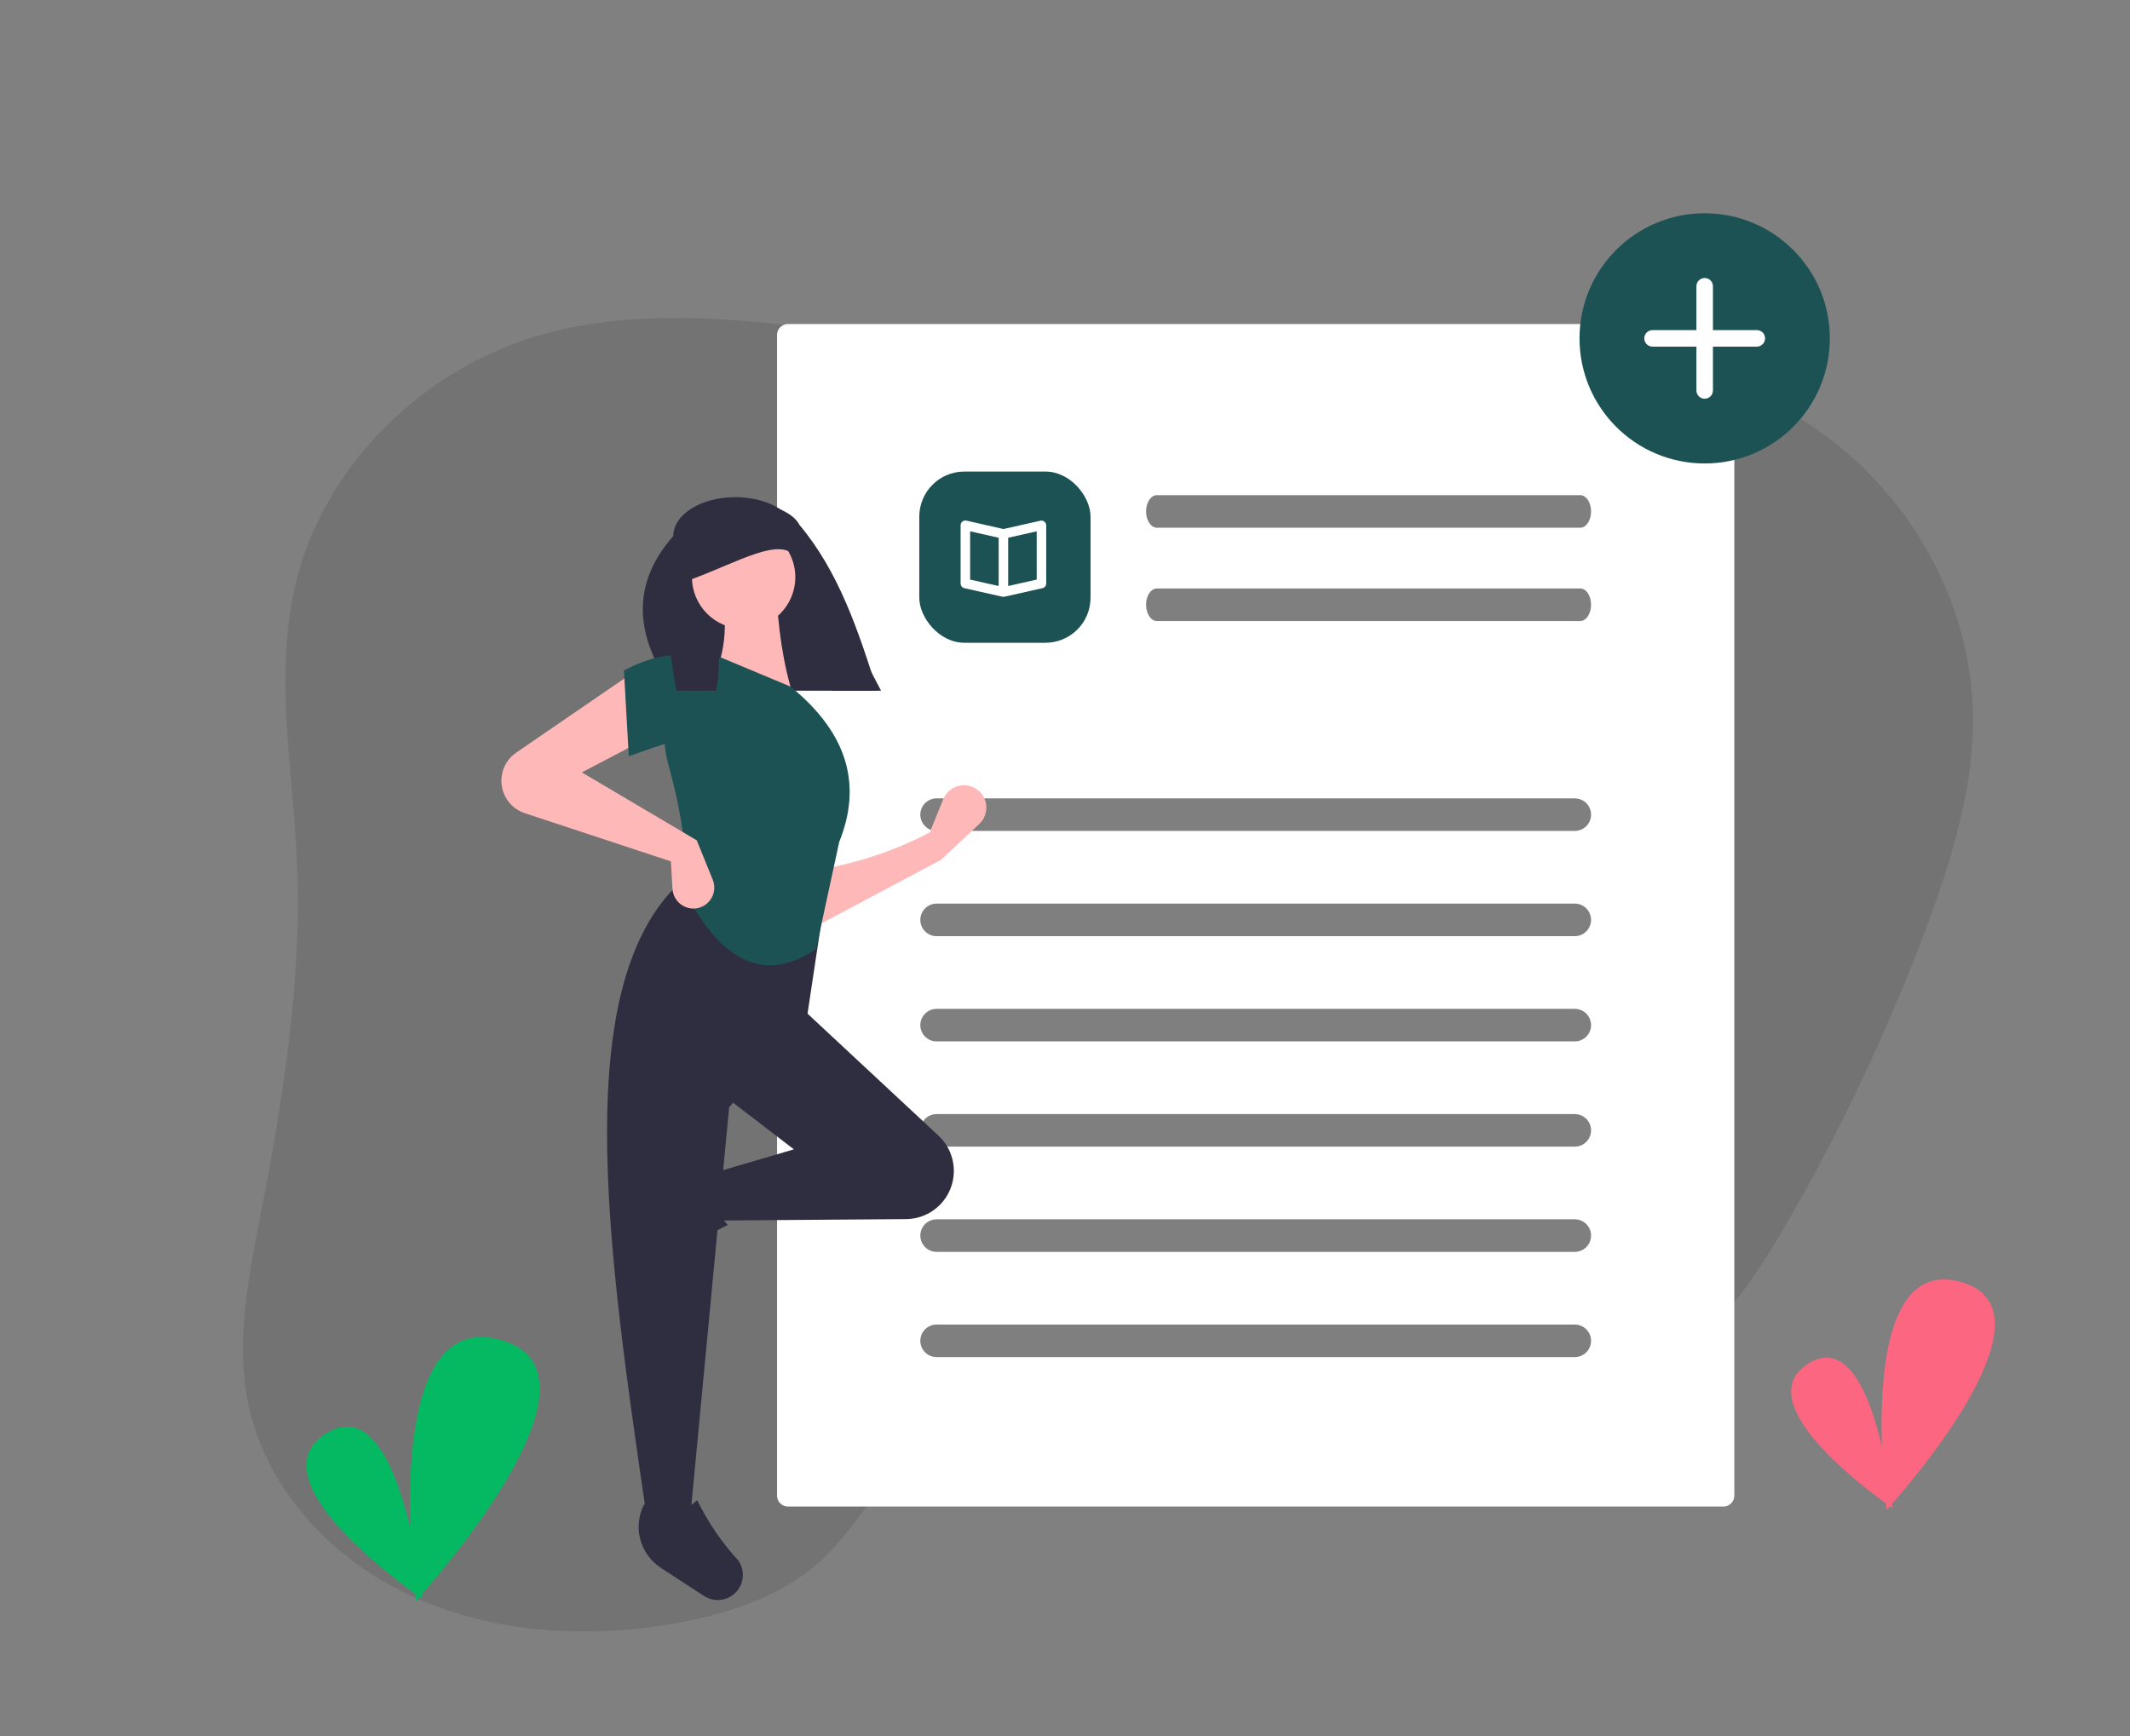 <svg width="709" height="578" viewBox="0 0 709 578" fill="none" xmlns="http://www.w3.org/2000/svg">
<rect x="0" y="0" width="709" height="578" fill="#808080" stroke="none"/>
<path opacity="0.1" d="M258.001 107.788C231.287 105.056 203.605 104.211 177.716 112.181C139.648 123.896 108.543 155.422 98.989 192.041C90.874 223.074 97.444 255.14 98.85 286.79C100.59 325.776 94.374 364.947 86.892 403.619C82.876 424.394 78.472 445.697 82.405 466.237C87.87 494.754 109.628 518.801 137.021 531.408C164.413 544.015 196.798 545.865 227.234 540.01C243.43 536.894 259.753 531.391 272.011 520.689C284.981 509.366 292.318 493.216 305.376 481.982C317.476 471.57 333.479 466.282 349.312 462.974C369.984 458.656 391.163 457.273 412.223 458.869C436.081 460.691 459.332 466.361 483.143 468.314C506.953 470.266 532.45 468.087 552.945 455.651C572.213 443.963 584.749 424.752 595.611 405.789C613.385 374.826 628.608 342.465 641.13 309.028C649.509 286.607 656.681 263.4 656.733 239.871C656.838 194.881 628.527 151.739 586.198 132.367C551.127 116.32 509.839 116.334 470.451 120.18C434.534 123.687 394.676 133.982 359.037 127.6C325.046 121.497 292.887 111.363 258.001 107.788Z" fill="black"/>
<path d="M629.773 500.706C639.425 489.726 684.878 435.685 652.572 426.775C628.308 420.084 625.605 456.898 626.419 481.603C622.534 464.958 614.994 445.515 601.746 454.094C582.654 466.457 618.428 493.819 627.773 500.535C627.927 501.901 628.028 502.66 628.028 502.66C628.028 502.66 628.411 502.242 629.095 501.473C629.629 501.847 629.925 502.048 629.925 502.048C629.925 502.048 629.876 501.564 629.773 500.706Z" fill="#FC6681"/>
<path d="M140.428 530.762C151.483 518.186 203.542 456.29 166.541 446.086C138.751 438.422 135.655 480.587 136.587 508.883C132.137 489.819 123.501 467.549 108.328 477.375C86.46 491.536 127.435 522.873 138.138 530.566C138.314 532.131 138.43 533 138.43 533C138.43 533 138.869 532.522 139.651 531.641C140.263 532.069 140.603 532.299 140.603 532.299C140.603 532.299 140.546 531.744 140.428 530.762Z" fill="#05B962"/>
<path d="M262.265 107.881C261.307 107.882 260.389 108.263 259.711 108.94C259.034 109.617 258.653 110.535 258.652 111.493V497.966C258.653 498.924 259.034 499.842 259.711 500.519C260.389 501.196 261.307 501.577 262.265 501.578H573.681C574.639 501.577 575.558 501.196 576.235 500.519C576.912 499.842 577.293 498.924 577.294 497.966V111.493C577.293 110.535 576.912 109.617 576.235 108.94C575.558 108.263 574.639 107.882 573.681 107.881H262.265Z" fill="white"/>
<path d="M524.187 276.647H311.759C310.322 276.647 308.943 276.076 307.927 275.06C306.911 274.044 306.34 272.666 306.34 271.229C306.34 269.792 306.911 268.414 307.927 267.398C308.943 266.382 310.322 265.812 311.759 265.812H524.187C525.625 265.812 527.003 266.382 528.019 267.398C529.036 268.414 529.606 269.792 529.606 271.229C529.606 272.666 529.036 274.044 528.019 275.06C527.003 276.076 525.625 276.647 524.187 276.647Z" fill="black" fill-opacity="0.5"/>
<path d="M526.011 175.694H385.08C383.094 175.694 381.484 173.269 381.484 170.276C381.484 167.284 383.094 164.859 385.08 164.859H526.011C527.997 164.859 529.606 167.284 529.606 170.276C529.606 173.269 527.997 175.694 526.011 175.694Z" fill="black" fill-opacity="0.5"/>
<path d="M526.011 206.757H385.08C383.094 206.757 381.484 204.331 381.484 201.339C381.484 198.347 383.094 195.921 385.08 195.921H526.011C527.997 195.921 529.606 198.347 529.606 201.339C529.606 204.331 527.997 206.757 526.011 206.757Z" fill="black" fill-opacity="0.5"/>
<path d="M524.187 311.683H311.759C310.322 311.683 308.943 311.112 307.927 310.096C306.911 309.08 306.34 307.702 306.34 306.265C306.34 304.828 306.911 303.45 307.927 302.434C308.943 301.418 310.322 300.847 311.759 300.847H524.187C525.625 300.847 527.003 301.418 528.019 302.434C529.036 303.45 529.606 304.828 529.606 306.265C529.606 307.702 529.036 309.08 528.019 310.096C527.003 311.112 525.625 311.683 524.187 311.683Z" fill="black" fill-opacity="0.5"/>
<path d="M524.187 346.718H311.759C310.322 346.718 308.943 346.147 307.927 345.131C306.911 344.115 306.34 342.737 306.34 341.3C306.34 339.863 306.911 338.485 307.927 337.469C308.943 336.453 310.322 335.882 311.759 335.882H524.187C525.625 335.882 527.003 336.453 528.019 337.469C529.036 338.485 529.606 339.863 529.606 341.3C529.606 342.737 529.036 344.115 528.019 345.131C527.003 346.147 525.625 346.718 524.187 346.718Z" fill="black" fill-opacity="0.5"/>
<path d="M524.187 381.753H311.759C310.322 381.753 308.943 381.183 307.927 380.167C306.911 379.151 306.34 377.773 306.34 376.336C306.34 374.899 306.911 373.521 307.927 372.505C308.943 371.489 310.322 370.918 311.759 370.918H524.187C525.625 370.918 527.003 371.489 528.019 372.505C529.036 373.521 529.606 374.899 529.606 376.336C529.606 377.773 529.036 379.151 528.019 380.167C527.003 381.183 525.625 381.753 524.187 381.753Z" fill="black" fill-opacity="0.5"/>
<path d="M524.187 416.789H311.759C310.322 416.789 308.943 416.218 307.927 415.202C306.911 414.186 306.34 412.808 306.34 411.371C306.34 409.934 306.911 408.556 307.927 407.54C308.943 406.524 310.322 405.953 311.759 405.953H524.187C525.625 405.953 527.003 406.524 528.019 407.54C529.036 408.556 529.606 409.934 529.606 411.371C529.606 412.808 529.036 414.186 528.019 415.202C527.003 416.218 525.625 416.789 524.187 416.789Z" fill="black" fill-opacity="0.5"/>
<path d="M524.187 451.824H311.759C310.322 451.824 308.943 451.254 307.927 450.238C306.911 449.222 306.34 447.844 306.34 446.407C306.34 444.97 306.911 443.592 307.927 442.576C308.943 441.56 310.322 440.989 311.759 440.989H524.187C525.625 440.989 527.003 441.56 528.019 442.576C529.036 443.592 529.606 444.97 529.606 446.407C529.606 447.844 529.036 449.222 528.019 450.238C527.003 451.254 525.625 451.824 524.187 451.824Z" fill="black" fill-opacity="0.5"/>
<path d="M313.28 286.244L270.719 308.866L270.181 290.014C284.072 287.696 297.288 283.659 309.508 277.088L313.96 266.093C314.445 264.895 315.233 263.843 316.247 263.042C317.261 262.241 318.467 261.717 319.745 261.521C321.023 261.326 322.329 261.467 323.536 261.929C324.744 262.391 325.81 263.16 326.63 264.158C327.831 265.62 328.431 267.482 328.309 269.37C328.187 271.257 327.353 273.027 325.974 274.321L313.28 286.244Z" fill="#FFB8B8"/>
<path d="M209.288 416.854C208.978 415.715 208.912 414.524 209.095 413.358C209.278 412.193 209.705 411.079 210.35 410.09L219.699 395.745C221.91 392.352 225.303 389.902 229.22 388.869C233.137 387.836 237.297 388.294 240.895 390.155C236.966 396.841 237.513 402.707 242.252 407.805C234.896 411.395 228.097 416.029 222.067 421.563C220.966 422.313 219.702 422.789 218.379 422.952C217.057 423.115 215.714 422.96 214.464 422.499C213.214 422.039 212.092 421.286 211.192 420.304C210.291 419.322 209.639 418.139 209.288 416.854Z" fill="#2F2E41"/>
<path d="M315.218 398.097C313.803 400.455 311.806 402.409 309.419 403.773C307.031 405.136 304.333 405.863 301.583 405.884L239.473 406.355L236.779 390.735L264.255 382.656L241.089 364.881L266.41 335.258L312.4 378.112C315.088 380.617 316.834 383.968 317.347 387.606C317.86 391.244 317.109 394.947 315.218 398.097Z" fill="#2F2E41"/>
<path d="M229.776 504.921H215.23C202.17 415.42 188.876 325.668 228.159 292.169L274.491 299.709L268.565 339.028L242.705 368.652L229.776 504.921Z" fill="#2F2E41"/>
<path d="M241.117 532.419C239.978 532.73 238.786 532.796 237.62 532.613C236.454 532.43 235.34 532.002 234.351 531.358L220.003 522.012C216.609 519.801 214.157 516.409 213.124 512.494C212.09 508.578 212.548 504.418 214.409 500.821C221.098 504.749 226.965 504.201 232.064 499.464C235.655 506.818 240.29 513.614 245.826 519.643C246.576 520.744 247.053 522.008 247.216 523.33C247.379 524.652 247.224 525.994 246.763 527.244C246.302 528.494 245.55 529.616 244.567 530.516C243.585 531.416 242.402 532.069 241.117 532.419Z" fill="#2F2E41"/>
<path d="M293.267 229.963H224.119C211.348 211.901 209.85 194.629 224.119 178.462C224.119 171.313 233.355 165.518 244.748 165.518H244.748C253.672 165.518 261.585 169.119 264.357 174.442L293.267 229.963Z" fill="#2F2E41"/>
<path d="M264.255 232.383L237.318 225.919C241.792 216.764 242.16 206.577 240.012 195.757L258.329 195.218C258.903 208.673 260.639 221.243 264.255 232.383Z" fill="#FFB8B8"/>
<path d="M271.657 315.927C252.048 329.286 238.193 316.384 227.62 296.478C229.089 284.297 226.711 269.72 222.305 253.881C220.345 246.895 221.077 239.429 224.355 232.956C227.633 226.483 233.219 221.473 240.011 218.917L263.177 228.612C282.847 244.642 286.719 262.006 279.339 280.319L271.657 315.927Z" fill="#1C5253"/>
<path d="M215.23 245.848L193.68 257.159L231.93 279.781L237.253 292.906C237.608 293.782 237.781 294.721 237.761 295.666C237.742 296.611 237.53 297.543 237.138 298.403C236.747 299.264 236.184 300.035 235.485 300.671C234.785 301.307 233.964 301.794 233.07 302.102C232.054 302.453 230.97 302.563 229.904 302.425C228.839 302.287 227.819 301.904 226.926 301.306C226.033 300.708 225.29 299.912 224.757 298.979C224.223 298.046 223.912 297.003 223.849 295.93L223.311 286.783L174.695 270.743C173.057 270.203 171.564 269.297 170.328 268.094C169.092 266.891 168.146 265.422 167.562 263.8C166.71 261.435 166.667 258.854 167.438 256.462C168.21 254.07 169.753 252.001 171.827 250.579L210.92 223.765L215.23 245.848Z" fill="#FFB8B8"/>
<path d="M236.779 248.002C227.791 244.065 219.619 248.342 209.303 251.773L207.687 223.226C217.93 217.768 227.696 216.297 236.779 220.533V248.002Z" fill="#1C5253"/>
<path d="M291.999 229.963H276.748C267.255 212.456 267.686 181.523 247.284 188.418C234.177 180.64 241.698 211.161 238.438 229.963H225.175C221.57 211.593 221.52 193.185 225.76 178.215C225.801 177.235 226.047 176.273 226.485 175.395C226.922 174.516 227.54 173.739 228.298 173.116C228.955 172.512 229.668 171.971 230.426 171.499C235.113 168.547 238.26 166.866 245.108 166.866C248.94 166.857 252.755 167.382 256.443 168.424C256.922 168.564 257.396 168.715 257.854 168.872C258.485 169.088 259.093 169.325 259.675 169.578C262.671 170.866 265.025 172.609 266.14 174.79C279.048 190.181 285.637 209.6 291.999 229.963Z" fill="#2F2E41"/>
<path d="M247.53 209.358C257.028 209.358 264.728 201.66 264.728 192.164C264.728 182.668 257.028 174.97 247.53 174.97C238.032 174.97 230.332 182.668 230.332 192.164C230.332 201.66 238.032 209.358 247.53 209.358Z" fill="#FFB8B8"/>
<path d="M264.974 185.532C259.8 178.482 246.307 186.892 230.086 192.901V176.198C243.43 170.325 251.211 168.631 260.06 174.724L264.974 185.532Z" fill="#2F2E41"/>
<path d="M567.425 154.304C590.434 154.304 609.086 135.655 609.086 112.652C609.086 89.648 590.434 71 567.425 71C544.417 71 525.764 89.648 525.764 112.652C525.764 135.655 544.417 154.304 567.425 154.304Z" fill="#1C5253"/>
<path d="M550.067 109.903C549.337 109.903 548.638 110.193 548.123 110.708C547.607 111.224 547.317 111.923 547.317 112.652C547.317 113.381 547.607 114.08 548.123 114.596C548.638 115.111 549.337 115.401 550.067 115.401H564.676V130.007C564.676 130.735 564.966 131.435 565.481 131.95C565.997 132.465 566.696 132.755 567.425 132.755C568.154 132.755 568.854 132.465 569.369 131.95C569.885 131.435 570.174 130.735 570.174 130.007V115.401H584.784C585.513 115.401 586.212 115.111 586.728 114.596C587.244 114.08 587.533 113.381 587.533 112.652C587.533 111.923 587.244 111.224 586.728 110.708C586.212 110.193 585.513 109.903 584.784 109.903H570.174V95.297C570.174 94.568 569.885 93.869 569.369 93.354C568.854 92.838 568.154 92.549 567.425 92.549C566.696 92.549 565.997 92.838 565.481 93.354C564.966 93.869 564.676 94.568 564.676 95.297V109.903H550.067Z" fill="white"/>
<rect x="306" y="157" width="57" height="57" rx="15" fill="#1C5253"/>
<path d="M347.648 173.682C347.464 173.533 347.249 173.427 347.019 173.372C346.789 173.318 346.55 173.315 346.318 173.365L334 176.136L321.682 173.333C321.447 173.28 321.203 173.282 320.968 173.337C320.734 173.392 320.515 173.501 320.329 173.653C320.143 173.806 319.994 173.999 319.894 174.218C319.793 174.437 319.744 174.676 319.75 174.917V194.233C319.741 194.599 319.859 194.957 320.084 195.246C320.31 195.535 320.628 195.736 320.985 195.817L333.652 198.667H334.348L347.015 195.817C347.372 195.736 347.69 195.535 347.916 195.246C348.141 194.957 348.259 194.599 348.25 194.233V174.917C348.249 174.679 348.194 174.444 348.09 174.231C347.986 174.017 347.835 173.829 347.648 173.682ZM322.917 176.896L332.417 179.033V195.104L322.917 192.967V176.896ZM345.083 192.967L335.583 195.104V179.033L345.083 176.896V192.967Z" fill="white"/>
</svg>
